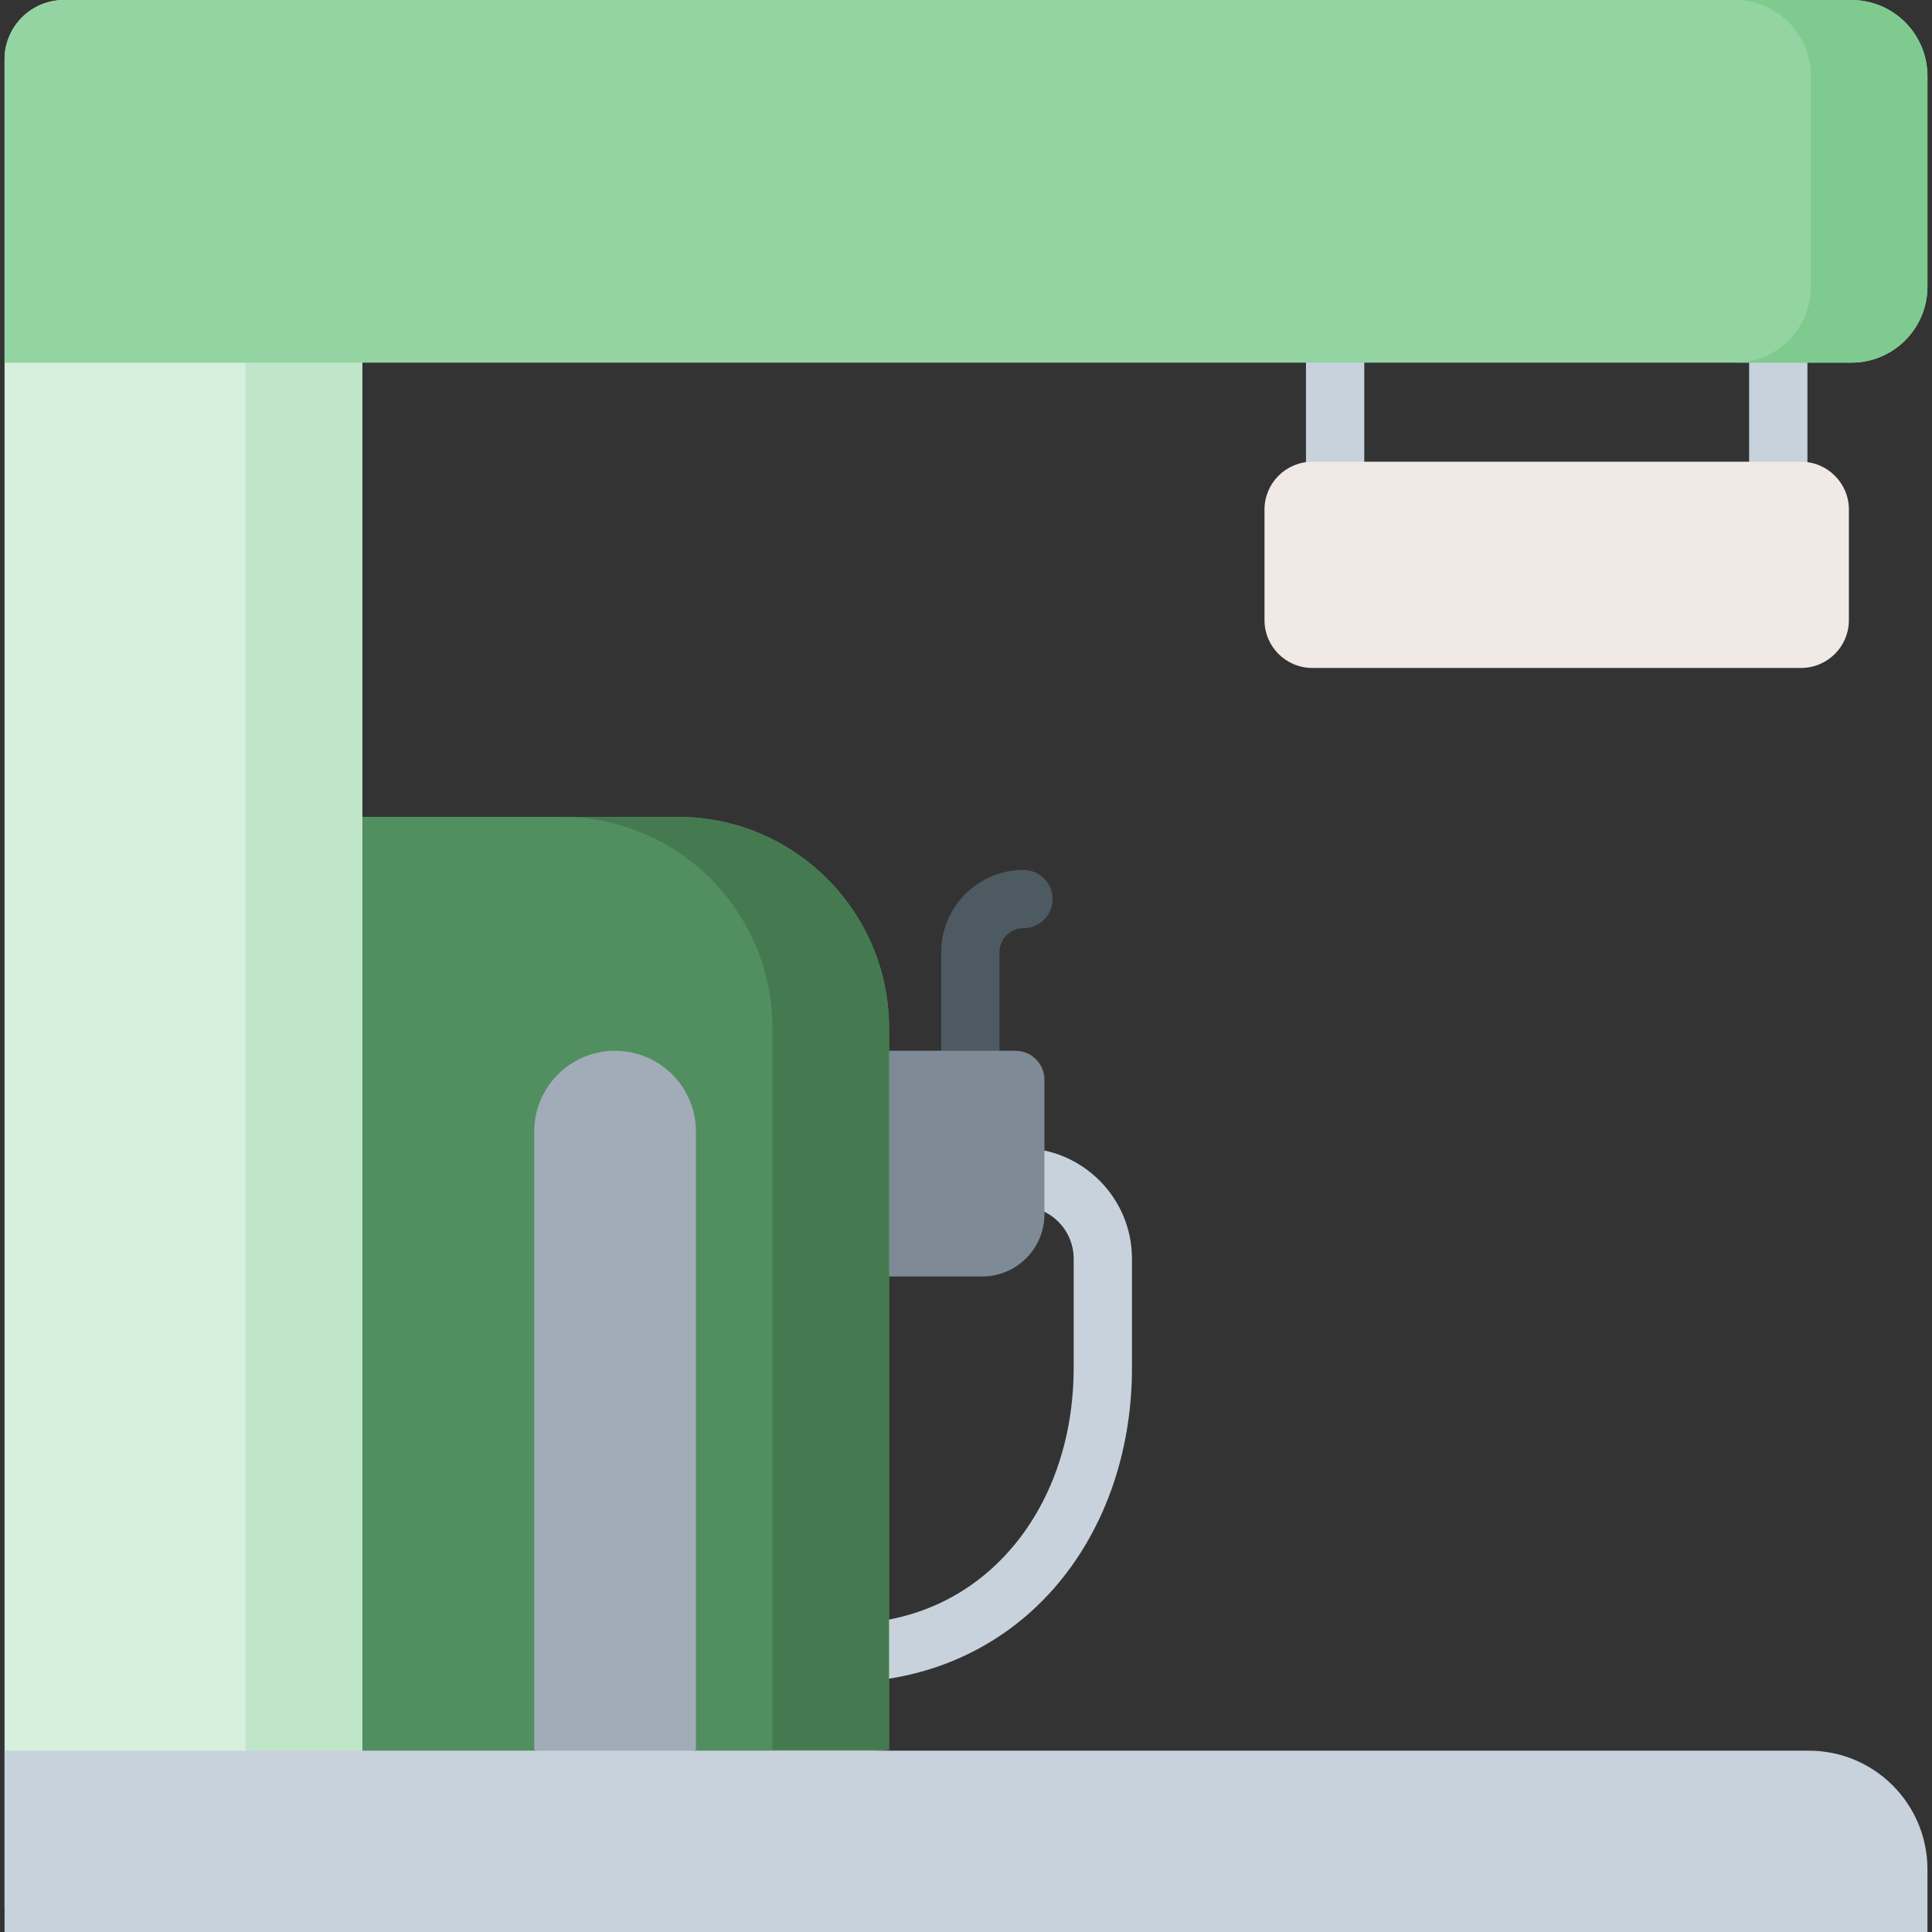 <svg id="Capa_1" enable-background="new 0 0 497 497" height="512" viewBox="0 0 497 497" width="512" xmlns="http://www.w3.org/2000/svg"><rect x="0" y="0" width="497" height="497" fill="#333333" stroke="none"/><g><g><path d="m228.706 450.113-148.695 13.167 13.167-253.15h81.168c30.022 0 54.361 24.338 54.361 54.361v185.622z" fill="#518f60"/></g><g><g><path d="m249.616 284.492c-4.142 0-7.5-3.358-7.5-7.5v-32.045c0-11.669 9.493-21.162 21.162-21.162 4.142 0 7.5 3.358 7.5 7.5s-3.358 7.5-7.5 7.5c-3.398 0-6.162 2.764-6.162 6.162v32.045c0 4.142-3.358 7.5-7.5 7.5z" fill="#4e5a61"/></g><g><path d="m216.69 432.756c-4.142 0-7.5-3.358-7.5-7.5s3.358-7.5 7.5-7.5c17.266 0 32.158-6.55 43.067-18.943 10.601-12.042 16.439-28.705 16.439-46.919v-28.094c0-7.418-6.035-13.453-13.453-13.453-4.142 0-7.5-3.358-7.5-7.5s3.358-7.5 7.5-7.5c15.689 0 28.453 12.764 28.453 28.453v28.094c0 21.865-7.167 42.048-20.18 56.831-13.641 15.496-32.935 24.031-54.326 24.031z" fill="#c8d2dc"/></g><g><path d="m228.706 328.37h23.943c8.854 0 16.031-7.177 16.031-16.031v-34.57c0-4.121-3.34-7.461-7.461-7.461h-32.514l-20 23.35z" fill="#7e8b96"/></g><g><g><path d="m343.454 133.563c-4.142 0-7.5-3.358-7.5-7.5v-32.77c0-4.142 3.358-7.5 7.5-7.5s7.5 3.358 7.5 7.5v32.77c0 4.142-3.358 7.5-7.5 7.5z" fill="#c8d2dc"/></g><g><path d="m457.455 133.563c-4.142 0-7.5-3.358-7.5-7.5v-32.77c0-4.142 3.358-7.5 7.5-7.5s7.5 3.358 7.5 7.5v32.77c0 4.142-3.358 7.5-7.5 7.5z" fill="#c8d2dc"/></g></g><g><path d="m93.178 490.541v-490.541h-76.71c-8.449 0-15.297 6.849-15.297 15.297v475.244z" fill="#d7efdd"/></g><g><path d="m63.178 0h30v490.541h-30z" fill="#c0e6c9"/></g><g><path d="m476.264 93.294h-475.093v-77.997c0-8.448 6.848-15.297 15.297-15.297h459.796c10.806 0 19.565 8.76 19.565 19.565v54.163c0 10.806-8.76 19.566-19.565 19.566z" fill="#94d4a2"/></g><g><path d="m476.264 0h-30c10.806 0 19.565 8.76 19.565 19.565v54.163c0 10.805-8.76 19.565-19.565 19.565h30c10.806 0 19.565-8.76 19.565-19.565v-54.163c0-10.805-8.76-19.565-19.565-19.565z" fill="#7fcb8f"/></g><g><path d="m174.346 210.13h-30c30.022 0 54.361 24.338 54.361 54.361v185.623h30v-185.623c-.001-30.023-24.339-54.361-54.361-54.361z" fill="#457a51"/></g><g><path d="m158.225 270.308c11.49 0 20.804 9.314 20.804 20.804v159.002l-21.836 10-19.772-10v-159.002c0-11.49 9.314-20.804 20.804-20.804z" fill="#a2abb8"/></g><g><path d="m463.318 171.828h-125.728c-6.795 0-12.303-5.508-12.303-12.303v-28.444c0-6.795 5.508-12.303 12.303-12.303h125.728c6.795 0 12.303 5.508 12.303 12.303v28.444c0 6.794-5.508 12.303-12.303 12.303z" fill="#f0e9e6"/></g><g><path d="m495.829 497h-494.658v-46.647h464.132c16.859 0 30.527 13.667 30.527 30.527v16.12z" fill="#c8d2dc"/></g></g></g></svg>